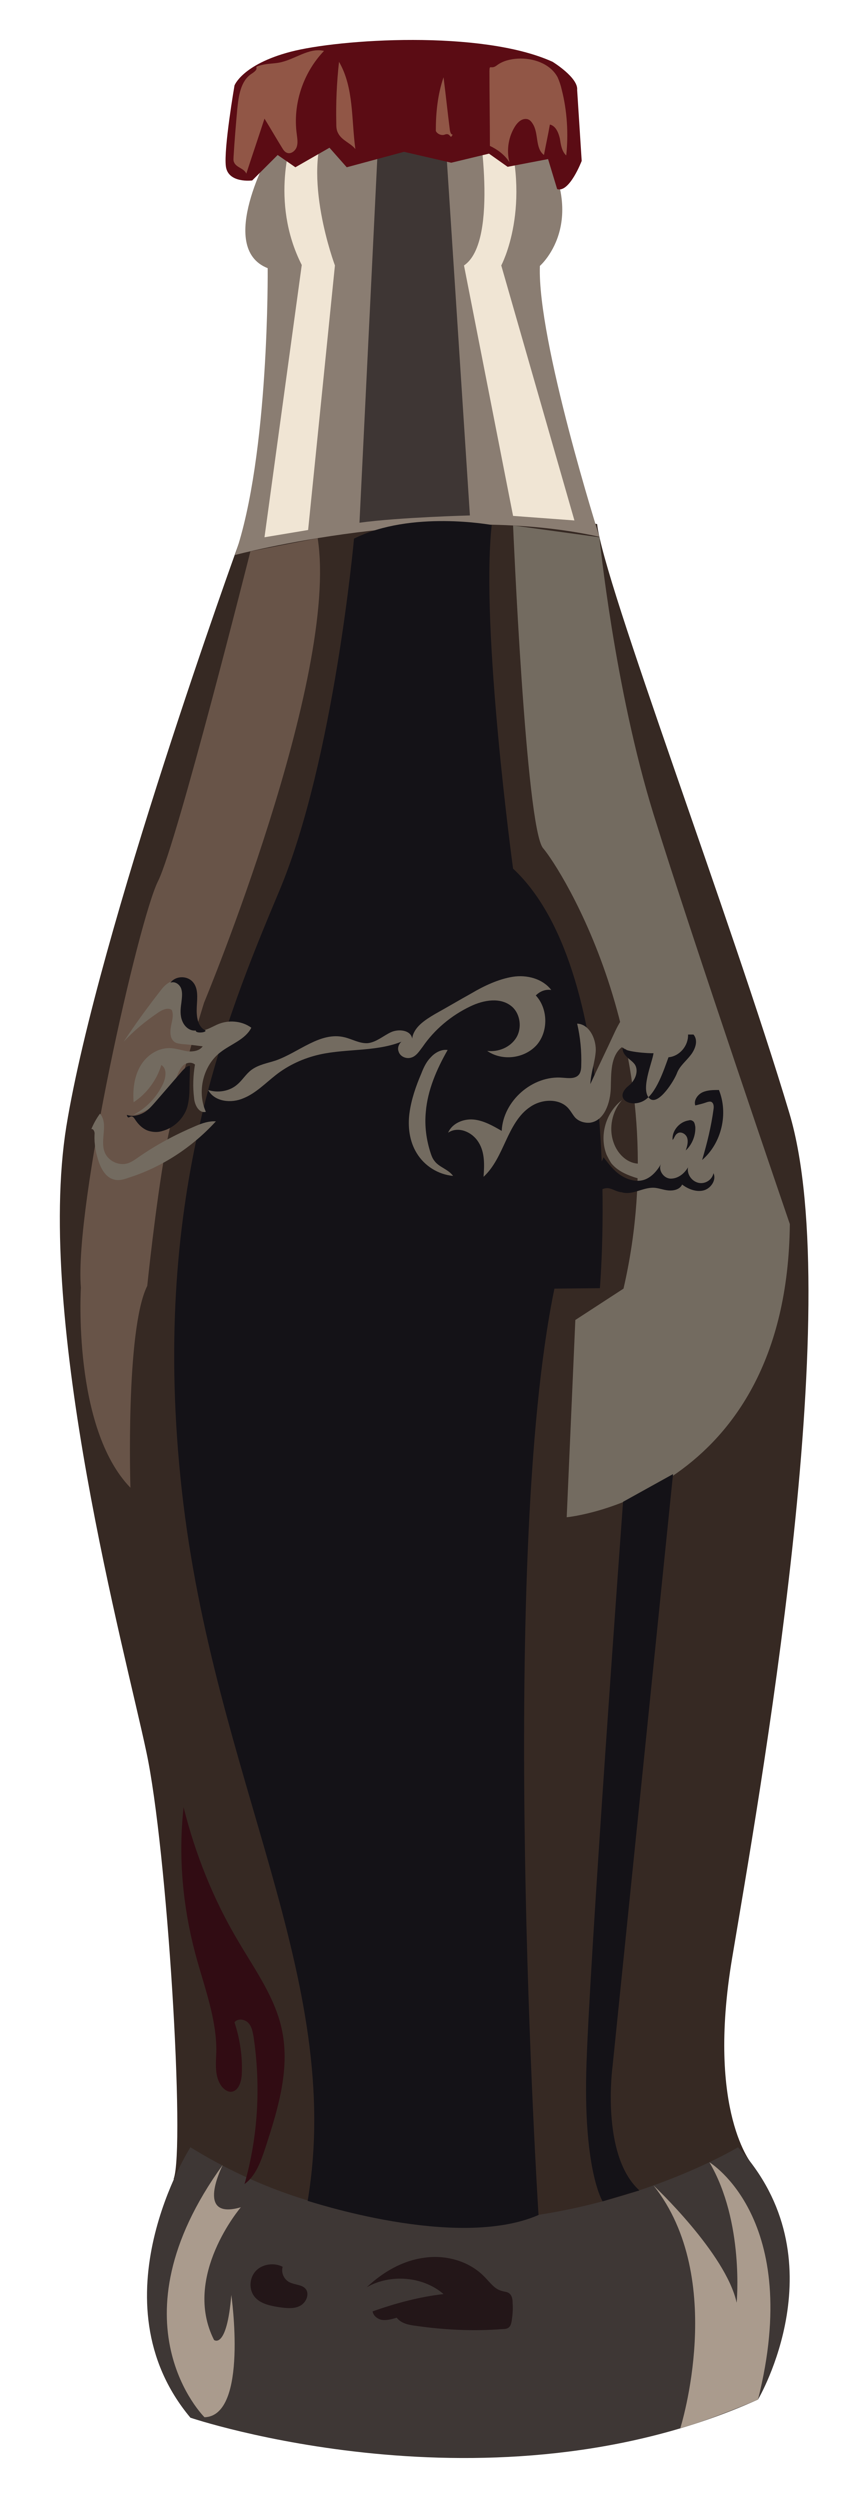 <?xml version="1.0" encoding="utf-8"?>
<!-- Generator: Adobe Illustrator 19.0.0, SVG Export Plug-In . SVG Version: 6.00 Build 0)  -->
<!DOCTYPE svg PUBLIC "-//W3C//DTD SVG 1.1//EN" "http://www.w3.org/Graphics/SVG/1.1/DTD/svg11.dtd">
<svg version="1.1" id="Layer_1" xmlns="http://www.w3.org/2000/svg" xmlns:xlink="http://www.w3.org/1999/xlink" x="0px" y="0px"
	 viewBox="-210 122 191 550" style="enable-background:new -210 122 191 550;" xml:space="preserve">
<style type="text/css">
	.st0{fill:#362923;}
	.st1{fill:#3E3735;}
	.st2{fill:#8A7D72;}
	.st3{fill:#AA9B8D;}
	.st4{fill:#231618;}
	.st5{fill:#685448;}
	.st6{fill:#310C13;}
	.st7{fill:#141217;}
	.st8{fill:#736B60;}
	.st9{fill:#F0E5D4;}
	.st10{fill:#3E3634;}
	.st11{fill:#5B0C14;}
	.st12{fill:#915646;}
</style>
<g>
	<path class="st0" d="M-171.8,601.4c0,0,66.2,35.5,127.4-3.1c0,0-10.2-11.5-4.5-45.5c5.7-34.1,25.3-143.4,12.6-185.9
		s-41-117-42.3-129.6c0,0-33.4-6.3-78.9,4.4c0,0-30.9,85.2-37.9,128.1c-6.9,42.9,13.1,116.2,17.6,137.6
		C-173.2,528.8-169.2,594.7-171.8,601.4z"/>
	<path class="st1" d="M-168.1,594.4c0,0-21.5,33.8,0,59.5c0,0,66.3,22.4,124.9-4c0,0,18.3-30.9-4.4-55.5
		C-47.6,594.4-108.5,631.2-168.1,594.4z"/>
	<path class="st2" d="M-158.3,244.1c0,0,44.8-11.9,80.2-4c0,0-13.7-43.2-13.1-59.6c0,0,12.6-10.9-2.5-31c0,0-37.9-8.8-56.8,5.7
		c0,0-12,21.3-0.6,25.8C-151.1,181-150.7,222.2-158.3,244.1z"/>
	<path class="st3" d="M-60.3,656.2c0,0,10.4-32.9-5.9-53.4c0,0,15.9,14.9,18.3,25.8c0,0,1.7-17.8-6-30.9c0,0,20.7,12.4,10.7,52.2
		C-43.2,649.9-53.7,654.4-60.3,656.2z"/>
	<path class="st3" d="M-157,607.6c0,0-13,15.2-5.9,29.2c0,0,2.8,2.2,3.8-9.9c0,0,3.8,26.6-5.9,26.9c0,0-21.1-20.8,4-55.5
		C-161,598.4-167.3,610.6-157,607.6z"/>
	<path class="st4" d="M-112.4,626.7c-5.3,0.6-10.5,2-15.6,3.8c0.1,1,1.2,1.8,2.2,1.9c1,0.1,2.1-0.2,3.1-0.5c1,1.3,2.7,1.6,4.3,1.8
		c6.3,0.9,12.7,1.2,19,0.7c0.6,0,1.2-0.1,1.5-0.5c0.3-0.3,0.4-0.8,0.5-1.3c0.2-1.3,0.3-2.6,0.2-3.9c0-0.8-0.1-1.7-0.8-2.2
		c-0.4-0.3-1-0.3-1.6-0.5c-1.6-0.4-2.6-1.9-3.7-3c-3.3-3.5-8.5-5-13.3-4.3c-4.8,0.6-9.2,3.2-12.7,6.5
		C-124.1,622.2-116.9,622.8-112.4,626.7z"/>
	<path class="st4" d="M-148.5,629.6c1.5,0.2,3.2,0.4,4.5-0.3c1.4-0.7,2.2-2.7,1.2-3.8c-0.8-0.9-2.3-0.8-3.5-1.4
		c-1.2-0.6-1.9-2.1-1.5-3.4c-1.9-1-4.5-0.6-5.9,0.9c-1.5,1.6-1.6,4.3-0.1,5.9C-152.5,628.9-150.4,629.3-148.5,629.6z"/>
	<path class="st5" d="M-154.9,243.3c0,0-16.1,64-20.3,72.5c-4.3,8.5-18.5,71.5-17,89.5c0,0-1.9,30.8,10.9,44c0,0-1.1-34.8,3.7-44.4
		c0,0,1.8-17.6,4-29.9c2.2-12.3,8.5-32.4,8.5-32.4s29.8-71.6,25-102.2L-154.9,243.3z"/>
	<path class="st6" d="M-154.2,570.1c-0.2-1.1-0.4-2.3-1.2-3.1s-2.3-1-3-0.1c1.2,3.7,1.8,7.6,1.6,11.5c-0.1,1.6-0.7,3.7-2.4,3.8
		c-0.8,0-1.6-0.6-2.1-1.3c-1.5-2.1-1.2-4.9-1.1-7.5c0.1-7.3-2.7-14.4-4.6-21.5c-2.8-10.5-3.8-21.5-2.6-32.3
		c2.6,10.4,6.6,20.4,12.1,29.6c3.7,6.3,8.2,12.5,9.6,19.7c1.7,8.6-1,17.3-3.7,25.6c-1,3-2.1,6.2-4.6,8
		C-153.2,592-152.6,580.9-154.2,570.1z"/>
	<path class="st7" d="M-91.5,609.3c0,0-9.1-143,3.5-203.8l10-0.1c0,0,5.9-69-19.1-92.3c0,0-7.2-52.7-4.7-75.6c0,0-17.7-3.3-30.3,3
		c0,0-4.4,48.8-16.4,77.4c-12,28.6-28.5,68.5-21.5,131.9c7,63.3,35.9,107.5,27.7,156.4C-142.3,606.1-109.6,617.2-91.5,609.3z"/>
	<path class="st8" d="M-97.1,237.6c0,0,2.8,66.5,6.6,71c3.8,4.4,29.7,44.8,17.7,96.9l-10.6,6.9l-1.9,43.4c0,0,48.5-4.6,49.1-64.5
		c0,0-21.4-62.5-30-90.2c-8.6-27.8-11.9-60.9-11.9-60.9L-97.1,237.6z"/>
	<path class="st9" d="M-104.9,147.6c0,0,4.9,27.5-3,32.8l10.8,55.1l13.5,1l-16.1-56.1c0,0,7-13,0.7-32L-104.9,147.6z"/>
	<path class="st9" d="M-142.2,238.6l5.9-58.2c0,0-7.5-20-1.7-31.3l-7.6,2.9c0,0-5.2,14.1,2,28.3l-8.2,59.9L-142.2,238.6z"/>
	<path class="st10" d="M-130.9,237l4.4-89.9l14.2,0.5l5.7,87.8C-106.6,235.4-122.1,235.8-130.9,237z"/>
	<path class="st8" d="M-167.3,363.5c-0.3-2.4-0.2-4.9,0.2-7.3c-0.8-0.7-2.1-0.4-2.8,0.4s-1,1.8-1.4,2.7c-1.6,4-5.2,7-9.4,8
		c2.9-1.5,5.2-3.9,6.6-6.9c0.6-1.4,0.9-3.3-0.4-4.1c-1,3.3-3.2,6.3-6.1,8.2c-0.2-2.7,0.1-5.6,1.5-8c1.4-2.4,4-4.1,6.8-3.9
		c1.2,0.1,2.4,0.5,3.6,0.7c1.2,0.1,2.6-0.1,3.3-1.1c-1.5-0.2-3-0.4-4.5-0.5c-0.6-0.1-1.1-0.1-1.6-0.4c-1.1-0.7-1.1-2.2-0.9-3.4
		c0.2-1.2,0.7-2.5,0.2-3.7c-0.8-0.6-2-0.1-2.9,0.5c-2.8,1.9-5.4,4-7.7,6.5c2.5-3.8,5.2-7.5,8-11.1c0.6-0.8,1.2-1.5,2.1-2
		c0.9-0.4,2-0.4,2.6,0.3c0.5,0.6,0.5,1.4,0.6,2.1c0.1,1.7,0.1,3.5,0.2,5.2c0,0.6,0,1.2,0.3,1.7c0.6,1.3,2.3,1.6,3.7,1.3
		c1.4-0.3,2.6-1.2,3.9-1.6c2.2-0.7,4.8-0.4,6.7,1c-1.3,2.6-4.5,3.6-6.8,5.4c-3.8,2.9-5.2,8.7-3.2,13.1
		C-166.2,367-167.2,365.1-167.3,363.5z"/>
	<path class="st8" d="M-106.2,340.5c-2.7,1.5-5.4,3.1-8.1,4.6c-2.2,1.3-4.7,2.9-5,5.4c-0.3-1.9-3-2.2-4.7-1.4
		c-1.7,0.8-3.2,2.2-5.1,2.4c-1.8,0.1-3.4-0.9-5.1-1.3c-5.3-1.3-10,3.3-15.1,5.1c-1.8,0.6-3.8,0.9-5.4,2.1c-1.2,0.9-2,2.3-3.1,3.2
		c-1.7,1.5-4.3,1.9-6.4,1.2c1.4,2.6,5.1,3,7.8,1.8c2.7-1.1,4.8-3.3,7.1-5.1c2.8-2.2,6.1-3.7,9.6-4.5c6.2-1.4,13.1-0.5,18.9-3.2
		c-1.1,0.1-1.9,1.5-1.5,2.5c0.3,1.1,1.6,1.7,2.7,1.4c1.2-0.3,1.9-1.5,2.6-2.4c2.6-3.8,6.3-6.9,10.5-8.9c2.9-1.4,6.7-2.1,9.2,0.1
		c1.8,1.6,2.2,4.7,0.9,6.8c-1.3,2.1-3.9,3.2-6.4,2.9c3.3,2.3,8.2,1.7,10.9-1.3c2.6-3,2.5-8-0.2-10.9c0.9-0.9,2.1-1.4,3.4-1.2
		c-1.9-2.5-5.4-3.4-8.5-2.9S-103.5,338.9-106.2,340.5z"/>
	<path class="st8" d="M-189.9,370.4c0.5-0.1,0.8,0.7,0.7,1.2c-0.1,2.1,0.3,4.2,1,6.2c0.6,1.6,1.6,3.3,3.3,3.7c1,0.3,2.1,0,3.2-0.4
		c7.3-2.3,14-6.7,19.2-12.4c-1.5-0.1-3,0.4-4.4,1c-4.5,1.9-8.8,4.2-12.8,7c-0.7,0.5-1.3,0.9-2.1,1.2c-2,0.7-4.5-0.5-5.2-2.5
		c-1-2.7,0.9-6.2-1-8.4C-188.8,368.1-189.4,369.2-189.9,370.4z"/>
	<path class="st8" d="M-116.3,366.6c-0.3,3.1,0.1,6.2,1.1,9.2c0.2,0.6,0.4,1.1,0.8,1.6c1,1.4,3,1.8,4.1,3.3c-3.3-0.3-6.3-2.2-8-5
		c-1.6-2.6-2-5.8-1.6-8.8c0.4-3,1.4-5.9,2.6-8.7c0.5-1.3,1.1-2.6,2.1-3.6c0.9-1,2.3-1.8,3.7-1.6
		C-113.9,357.2-115.9,361.8-116.3,366.6z"/>
	<path class="st8" d="M-83,347.2c0.7,3,1,6.1,0.9,9.2c0,0.7-0.1,1.5-0.5,2c-0.8,1-2.3,0.8-3.6,0.7c-6.6-0.6-13.1,5.1-13.4,11.7
		c-1.9-1.1-4-2.3-6.2-2.5c-2.2-0.2-4.7,0.8-5.6,2.9c2.2-1.5,5.3-0.2,6.7,2.1c1.4,2.2,1.3,5,1.1,7.6c2.3-2.1,3.6-5.1,4.9-7.9
		c1.3-2.8,2.8-5.8,5.4-7.5c2.6-1.8,6.6-1.9,8.5,0.5c0.5,0.6,0.8,1.2,1.3,1.8c0.8,0.9,2.1,1.3,3.3,1.2c3.2-0.4,4.5-4.4,4.6-7.6
		c0.1-3.2-0.1-7,2.4-9c2.5,1.4,5.6,1.7,8.3,0.7c-2-0.3-4.1-0.6-5.6-1.9c-1.5-1.3-1.9-4.1-0.3-5.2c1.3-1,3.4-0.3,4.4,1
		c1,1.3,1.2,3.1,1.2,4.7c0,5-1.9,10.1-5.1,13.9c4.4-1.6,7.3-6.5,6.5-11.2c2.6-0.3,5-2.2,5.9-4.6c-1.6,1.5-3.6,2.5-5.8,2.8
		c0.5-2,0.7-4.1,0.2-6s-2.2-3.7-4.2-3.9c-3.3-0.3-5.5,3.2-6.9,6.1c-1.8,3.9-3.7,7.8-5.5,11.7c0.1-2.5,1.1-5,1.2-7.5
		C-78.9,350.2-80.5,347.3-83,347.2z"/>
	<path class="st8" d="M-61.6,364.6c-2.3,2.4-4.8,5.1-4.8,8.5c0,1.3,0.3,2.7-0.4,3.8c-0.6,0.9-1.8,1.2-2.9,1.1
		c-2.5-0.2-4.5-2.3-5.3-4.7c-1.1-3.1-0.3-6.9,1.9-9.3c-3.6,2.7-5.1,7.9-3.4,12.1c0.3,0.6,0.6,1.2,1,1.8c1.2,1.5,3,2.4,4.8,3
		c1.1,0.4,2.4,0.7,3.4,0.2c1.4-0.6,2.1-2.4,3.4-3.2c-0.4,1.3,1.1,2.5,2.4,2.5c1.4,0,2.5-0.9,3.6-1.7c-0.3,1,0.1,2.2,1,2.9
		c0.8,0.7,2,0.8,3,0.4c0.4-1.2-0.6-2.4-1.6-3s-2.3-1.2-2.9-2.3c-1.2,0.1-2.5,0-3.7-0.1c-0.4,0-0.7-0.1-1-0.3c-0.4-0.3-0.4-1-0.4-1.5
		c0.3-2.3,1.8-4.4,3.8-5.6c0.8-0.4,1.9-0.7,2.5-0.1c0.6,0.5,0.5,1.5,0.3,2.2c-0.4,2-0.9,3.9-1.6,5.8c0.4,0.5,1.3,0.4,1.8,0
		c0.5-0.4,0.8-1,1.1-1.6c1.7-3.8,3.3-7.9,2.4-11.9c-1.1,1-2.2,2-3.3,3c-0.2-1.7-2.3-2.6-3.9-2.3S-60.4,363.4-61.6,364.6z"/>
	<path class="st7" d="M-182.1,367.3c0,0,0.1,0,0.1,0c1.2,0.4,2.5,0.1,3.6-0.5s1.9-1.6,2.7-2.5c1.9-2.2,3.9-4.5,5.8-6.7
		c0.5-0.5,1-1.1,1.7-1.1c0,1.5-0.1,3.1-0.1,4.6c0,1.5-0.1,3-0.5,4.5c-0.8,2.5-2.9,4.5-5.4,5.2c-0.9,0.3-1.8,0.3-2.7,0.1
		c-1.5-0.3-2.7-1.5-3.5-2.8C-181.3,366.8-181.7,368.7-182.1,367.3z"/>
	<path class="st7" d="M-166.9,348.7c-1.3,0.2-2.5-0.8-3-2.1c-0.5-1.2-0.4-2.6-0.2-3.9c0.1-1,0.3-2.1,0-3.1s-1.4-1.8-2.4-1.4
		c1.1-1.5,3.5-1.6,4.8-0.3c1.4,1.4,1.1,3.6,1,5.6s0.1,4.3,1.9,5.2C-164.5,349.2-167.1,349.4-166.9,348.7z"/>
	<path class="st7" d="M-71.6,360.8c-3.5,2.8,0.2,5,3.2,3.4c2.8-1.5,4.5-6.9,5.5-9.6c2.4-0.2,4.4-2.5,4.3-5c0.4,0,0.8,0,1.2,0
		c1.1,1.3,0.4,3.2-0.6,4.5s-2.4,2.4-3,3.9c-0.6,1.7-4,7.1-5.9,5.8c-2.4-1.7,0.5-8.2,0.7-10.1c-0.6,0.1-7.2-0.3-6.7-1.4
		c-0.3,0.8,0.2,1.6,0.8,2.2s1.3,1,1.8,1.7C-69.4,357.6-70.2,359.7-71.6,360.8z"/>
	<path class="st7" d="M-76.2,383.4c-1.2-0.1-2.2,0.8-3.3,1.4c-2,1.1-4.5,1.2-6.6,0.2c2.4-3.4,7.6-4.5,8.9-8.4
		c1.1,1.4,2.2,2.9,3.7,3.9c1.5,1,3.4,1.6,5.1,1.1c1.7-0.5,3-2,3.9-3.6c-0.8,1.3,0.5,3.3,2.1,3.3s3-1.1,3.8-2.5
		c-0.3,1.4,0.7,3,2.2,3.4s3.1-0.6,3.4-2.1c0.7,1.5-0.6,3.4-2.2,3.8c-1.6,0.4-3.4-0.3-4.7-1.3c-0.5,1.1-1.9,1.4-3,1.3
		c-1.2-0.1-2.3-0.6-3.4-0.6c-2.4,0-4.6,1.7-6.9,1C-74.4,384.2-75.2,383.5-76.2,383.4z"/>
	<path class="st7" d="M-57.6,368.6c-0.3-0.2-0.6-0.2-0.9-0.1c-2,0.3-3.7,2.3-3.5,4.3c0.4-0.4,0.5-1.1,1-1.4c0.7-0.6,1.9,0,2.2,0.9
		c0.3,0.9,0,1.9-0.3,2.8c1.4-1.3,2.2-3.3,2.1-5.2C-57.1,369.3-57.2,368.8-57.6,368.6z"/>
	<path class="st7" d="M-54.5,364.5c0.3-0.1,0.7-0.2,1-0.1c0.6,0.3,0.6,1.1,0.5,1.7c-0.5,3.7-1.4,7.4-2.5,11.1
		c4.3-3.7,5.8-10.2,3.7-15.4c-1.2,0-2.5,0-3.6,0.5c-1.1,0.5-2,1.8-1.6,2.9C-56.2,365-55.3,364.8-54.5,364.5z"/>
	<path class="st7" d="M-77.4,606.3c0,0-4.1-6.5-3.6-28.3c0.5-21.8,8.1-125.6,8.1-125.6l11-6.1l-13.3,130.2c0,0-2.7,19.6,5.9,27.4
		L-77.4,606.3z"/>
	<path class="st11" d="M-154.5,161.7c0,0-5.3,0.7-5.8-3.1c-0.5-3.9,1.9-17.8,1.9-17.8s1.7-4.6,12.3-7.4c10.6-2.8,42.1-4.9,57.7,2.2
		c0,0,5.7,3.5,5.4,6.2l1,15.6c0,0-2.7,7.1-5.4,6.2l-2-6.6l-8.9,1.7l-4.1-2.9l-8.3,2l-10.4-2.4l-12.6,3.4l-3.8-4.3l-7.5,4.3l-3.9-2.7
		L-154.5,161.7z"/>
	<path class="st12" d="M-110.4,151.6c-0.4,0-0.5-0.5-0.6-0.9c-0.5-3.9-0.9-7.8-1.4-11.7c-1.3,3.8-1.7,7.8-1.7,11.8
		c0.3,0.7,1.3,1.1,2,0.8C-110.8,151.1-111,152.9-110.4,151.6z"/>
	<path class="st12" d="M-102.3,137.7c0,5.5,0.1,10.9,0.1,16.4c1.7,0.8,3.3,2,4.3,3.6c-0.7-2.7-0.2-5.7,1.3-8
		c0.6-0.9,1.5-1.7,2.6-1.5c0.5,0.1,0.9,0.5,1.2,1c1.4,2.1,0.5,5.4,2.5,6.9c0.4-2.2,0.9-4.4,1.3-6.7c1.3,0.3,1.9,1.8,2.2,3.1
		c0.2,1.3,0.4,2.8,1.4,3.7c0.5-4.8,0.2-9.8-1-14.5c-0.2-0.9-0.5-1.8-0.9-2.7c-1.6-3-5.4-4.3-8.8-4.1c-1.6,0.1-3.3,0.5-4.6,1.5
		C-102,137.4-102.3,136-102.3,137.7z"/>
	<path class="st12" d="M-154.6,138.2c-2.5,1.6-2.9,5-3.2,7.9c-0.3,3.4-0.6,6.9-0.8,10.3c0,0.4-0.1,0.9,0.1,1.3
		c0.5,1.2,2.2,1.3,2.7,2.5c1.3-4,2.7-8.1,4-12.1c1.3,2.1,2.5,4.2,3.8,6.3c0.3,0.5,0.6,1,1.1,1.2c0.9,0.4,1.9-0.4,2.2-1.3
		s0.1-1.9,0-2.8c-0.9-6.6,1.4-13.5,6-18.3c-3.4-0.8-6.5,2-10,2.6c-1.2,0.2-2.5,0.2-3.7,0.5C-154.9,136.9-152.3,136.7-154.6,138.2z"
		/>
	<path class="st12" d="M-131.8,154.8c-0.9-6.5-0.3-13.5-3.6-19.2c-0.5,4.5-0.7,9-0.6,13.5c0,0.7,0,1.5,0.4,2.2
		C-134.8,152.9-132.8,153.5-131.8,154.8z"/>
</g>
</svg>

